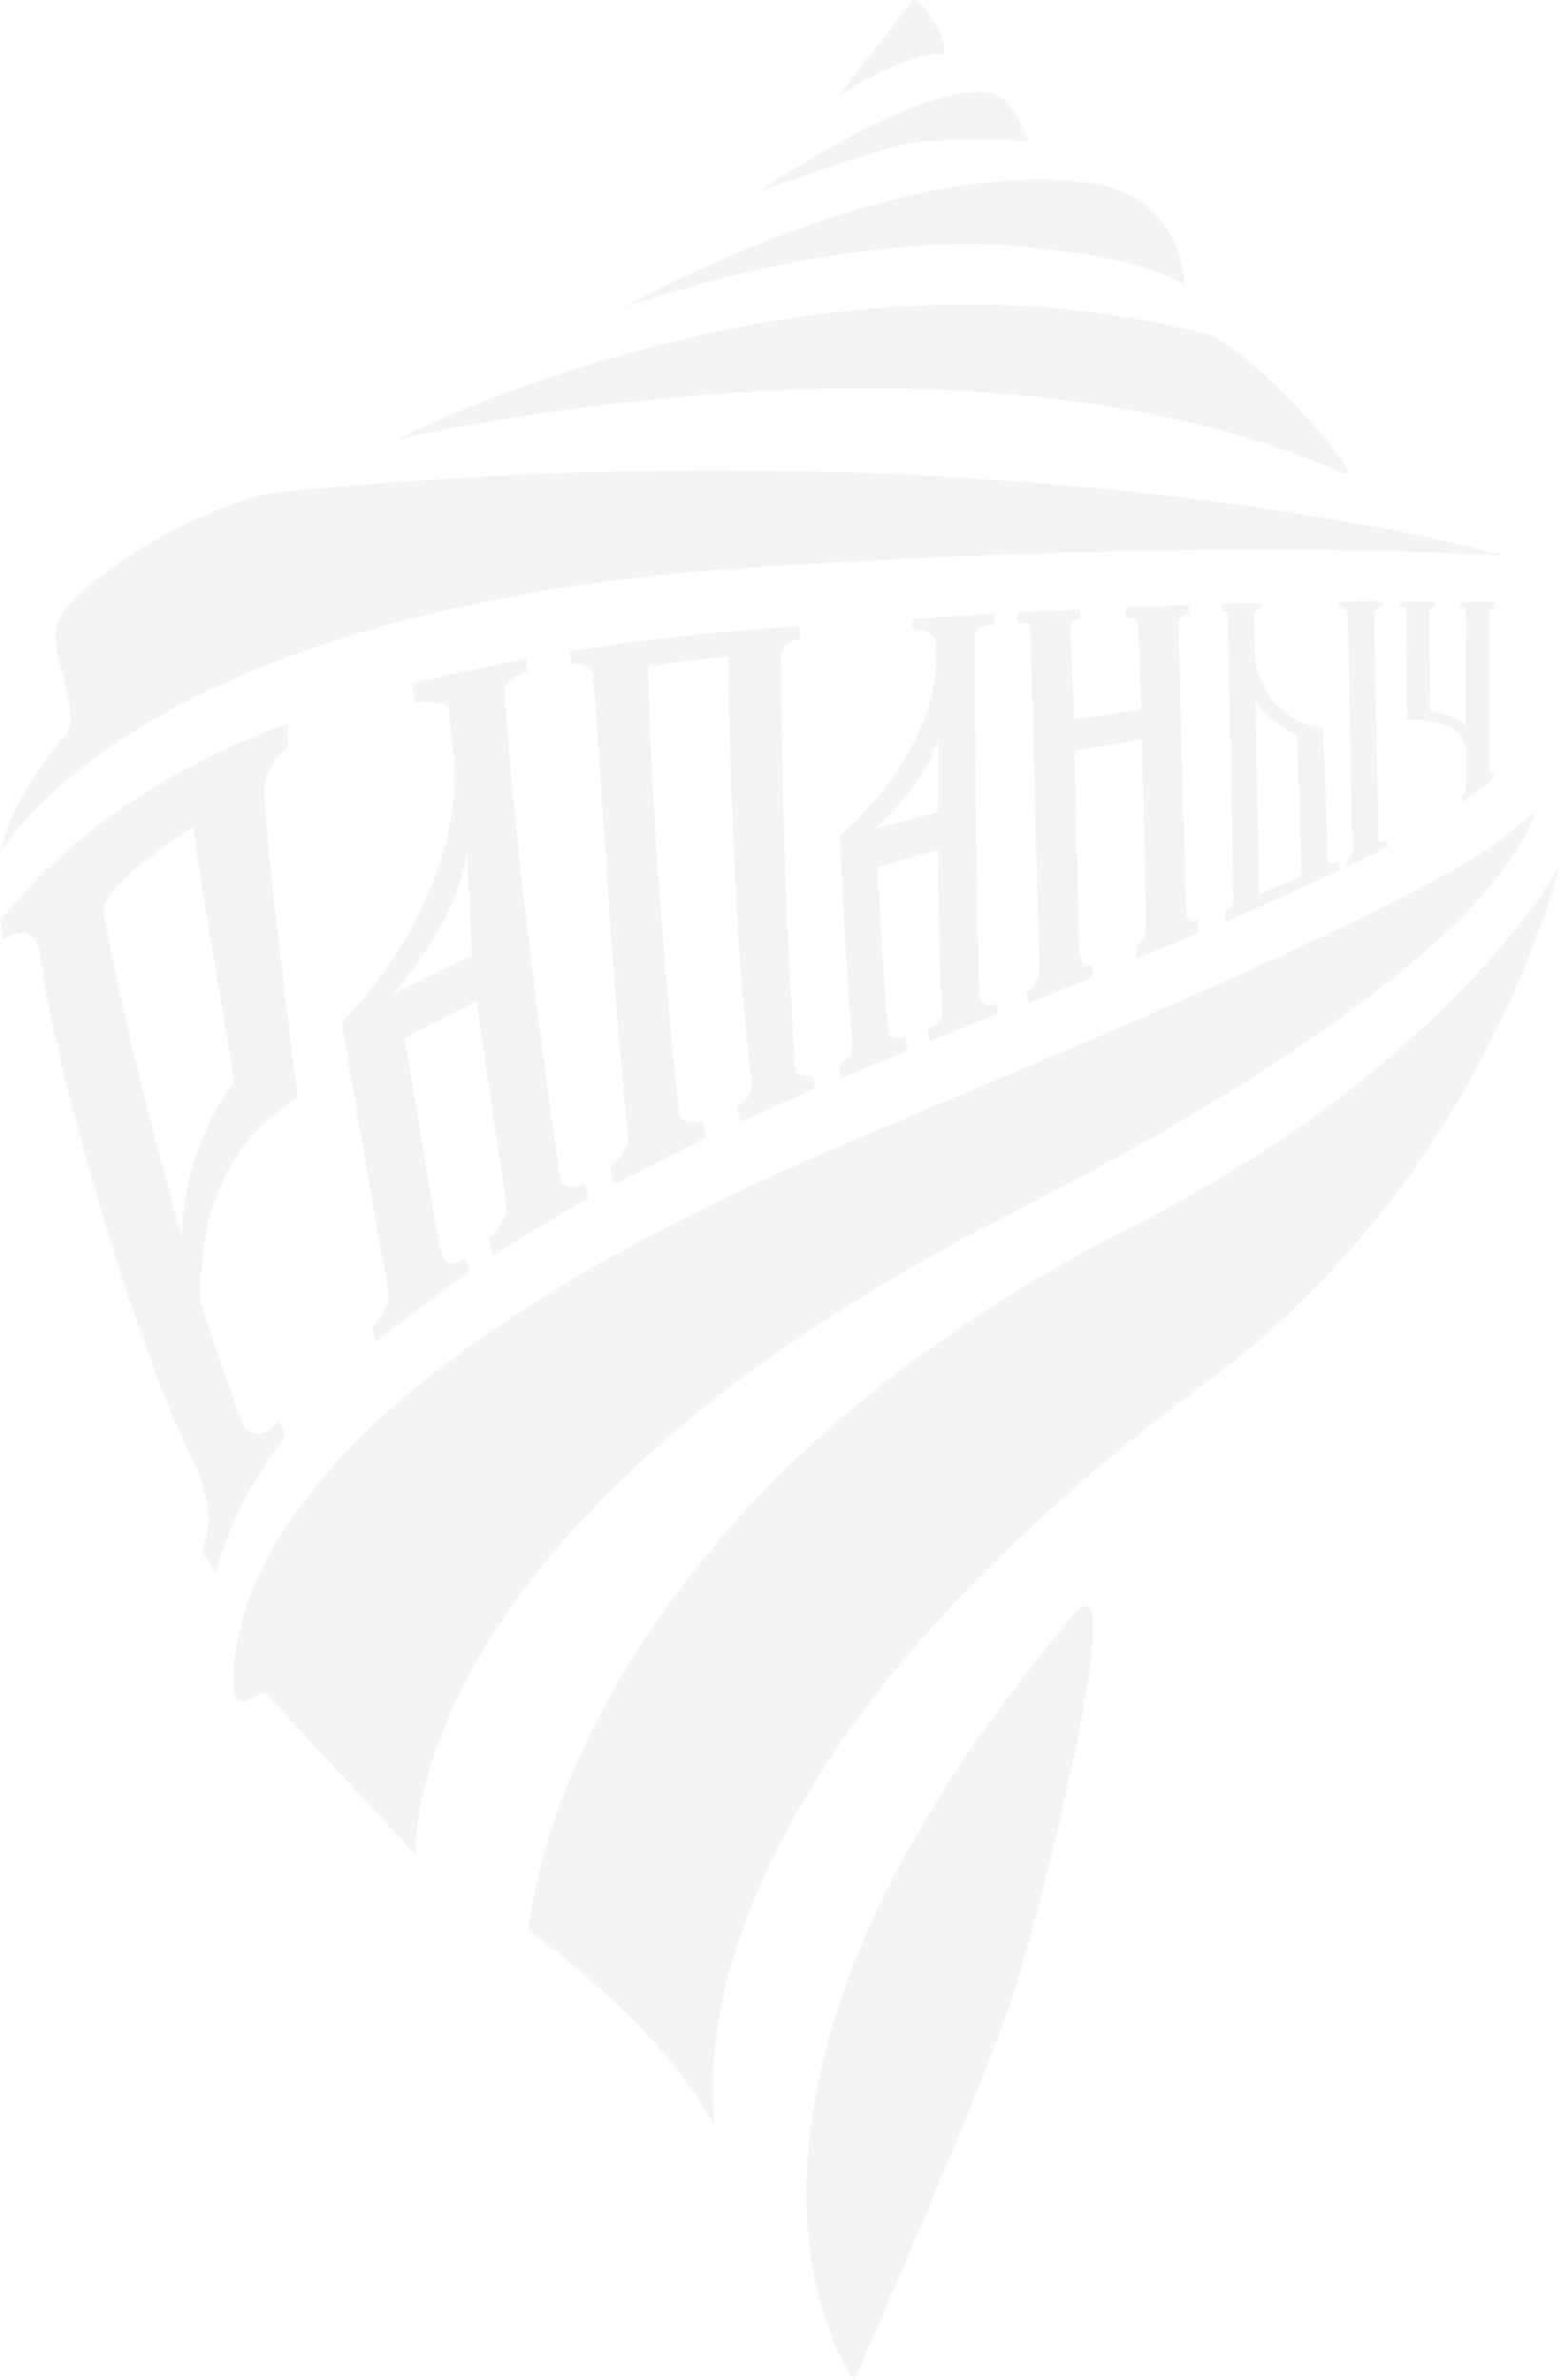 <?xml version="1.0" encoding="UTF-8"?>
<!DOCTYPE svg PUBLIC "-//W3C//DTD SVG 1.1//EN" "http://www.w3.org/Graphics/SVG/1.1/DTD/svg11.dtd">
<!-- Creator: CorelDRAW 2020 (64-Bit) -->
<svg xmlns="http://www.w3.org/2000/svg" xml:space="preserve" width="356px" height="543px" version="1.1" style="shape-rendering:geometricPrecision; text-rendering:geometricPrecision; image-rendering:optimizeQuality; fill-rule:evenodd; clip-rule:evenodd"
viewBox="0 0 144.67 220.72"
 xmlns:xlink="http://www.w3.org/1999/xlink"
 xmlns:xodm="http://www.corel.com/coreldraw/odm/2003">
 <defs>
  <style type="text/css">
   <![CDATA[
    .fil0 {fill:rgba(201, 201, 201, 0.2)}
    .fil1 {fill:rgba(201, 201, 201, 0.2);fill-rule:nonzero}
   ]]>
  </style>
 </defs>
 <rect class="fil0" x="-348.18" y="-3.72" width="340.36" height="191.45"/>
 <g id="Слой_x0020_1">
  <g id="_999705264">
   <path class="fil1" d="M105.08 113.71c-53.45,27.13 -56.08,65.3 -56.08,65.3 0,0 12.59,8.88 17.27,18.24 0.77,1.54 -8.53,-29.09 46.03,-69.39 25.42,-18.78 32.37,-47.63 32.37,-47.63 0,0 -9.79,18.36 -39.59,33.48z"/>
   <path class="fil1" d="M99.56 149.75c-38.95,46.06 -20.33,70.97 -20.33,70.97 0,0 11.46,-26.09 14.56,-35.23 2.73,-8.06 11.27,-42.24 5.77,-35.74z"/>
   <path class="fil1" d="M0 79.12c0,0 12.26,-22.72 69.29,-26.47 44.67,-2.94 70.31,-1.11 70.31,-1.11 0,0 -44.46,-12.73 -113.56,-5.91 -5.97,0.59 -18.78,7.61 -20.72,12.1 -1.04,2.4 2.43,8.45 0.73,10.43 -5.33,6.22 -6.05,10.96 -6.05,10.96z"/>
   <path class="fil1" d="M124.44 43.84c3.32,1.48 -8.75,-11.8 -12.25,-12.75 -37.3,-10.04 -75.47,9.7 -75.47,9.7 0,0 52.6,-12.54 87.72,3.05z"/>
   <path class="fil1" d="M94.79 22.86c12.38,1.11 15.1,3.66 15.1,3.66 0,0 -0.04,-8.18 -8.54,-9.51 -18.14,-2.85 -43.61,11.55 -43.61,11.55 0,0 19.79,-7.25 37.05,-5.7z"/>
   <path class="fil1" d="M95.38 13.04c0,0 -1.43,-3.69 -3.01,-4.25 -5.87,-2.07 -22.19,9.08 -22.19,9.08 0,0 10.77,-4.03 14.53,-4.65 2.63,-0.43 10.67,-0.18 10.67,-0.18z"/>
   <path class="fil1" d="M87.2 5.07c1.42,0.18 -1.16,-4.94 -2.58,-5.07l-6.85 8.89c0,0 6.46,-4.19 9.43,-3.82z"/>
   <path class="fil1" d="M45.31 114.78l0.44 1.65c0,0 5.65,-3.6 8.73,-5.24 0.07,-0.04 -0.23,-1.58 -0.23,-1.58 0,0 -2.03,1.46 -2.34,-0.69 -2.56,-17.38 -4.66,-36.48 -5.06,-44.43 -0.1,-1.9 2.09,-2.2 2.09,-2.2l-0.15 -1.24 -10.63 2.32 0.3 1.76c0,0 2.99,-0.24 3.11,0.51 0.19,1.29 0.19,1.96 0.19,1.96 2.77,14.71 -10.07,27.22 -10.07,27.22 0,0 2.88,17.44 4.34,24.94 0.25,1.33 -1.55,3.44 -1.55,3.44l0.42 1.22c3.74,-2.97 8.63,-6.56 8.63,-6.56l-0.37 -1.26c0,0 -1.8,1.53 -2.22,-0.33 -0.57,-2.55 -3.39,-19.99 -3.39,-19.99 0,0 4.15,-2.22 6.63,-3.42 0,0 2.21,15.4 2.76,18.58 0.33,1.93 -1.63,3.34 -1.63,3.34zm-8.91 -22.61l0 0c0,0 6.4,-7.03 6.88,-13.33l0.48 9.73 -7.36 3.6z"/>
   <path class="fil1" d="M68.36 102.56l0.36 1.43 6.85 -3.02 -0.22 -1.32c0,0 -1.56,0.5 -1.62,-0.55 -1.3,-21.65 -1.14,-28.94 -1.31,-38.14 -0.03,-1.44 1.78,-1.75 1.78,-1.75l-0.04 -1.11c-11.52,0.64 -21.31,2.29 -21.31,2.29l0.18 1.21c0,0 1.87,-0.21 1.97,1.06 1.6,21.28 1.54,25.63 3.23,42.51 0.17,1.65 -1.68,3 -1.68,3l0.37 1.67 8.58 -4.35 -0.36 -1.5c-0.93,0.3 -2.12,0.13 -2.21,-0.87 -2.81,-28.34 -2.81,-41.33 -2.81,-41.33 4.72,-0.81 7.4,-0.84 7.4,-0.84 0,0 0.28,25.32 2.2,39.42 0.21,1.53 -1.36,2.19 -1.36,2.19z"/>
   <path class="fil1" d="M105.34 87.73l0.08 1.18 5.74 -2.43 0 -1.24c-1.18,0.76 -1.16,-0.85 -1.16,-0.85l-0.71 -26.63c0,0 0.09,-0.75 0.95,-0.75l0 -0.89 -5.87 0.22 0.03 0.94c1.29,0.03 1.16,0.63 1.16,0.63l0.28 7.9 -6.25 0.9 -0.31 -8.69c0,0 -0.03,-0.58 0.93,-0.64l-0.01 -0.85 -5.86 0.29 0.04 0.92c1.32,-0.06 1.17,0.52 1.17,0.52l0.85 31.63c0,0 -0.14,1.49 -1.2,2.09l0.12 1.11 5.98 -2.46 0.01 -1.21c-1.1,0.56 -1.23,-1.26 -1.23,-1.26l-0.41 -18.5 6.24 -1.14 0.39 17.06c0,0 0.09,1.65 -0.96,2.15z"/>
   <path class="fil1" d="M113.6 84.57l0 0.97 10.61 -4.8c0,-0.26 0,-0.74 0,-0.74 -0.13,0.03 -1.09,0.31 -1.06,-0.51 0,0 -0.34,-9.99 -0.46,-12 0,0 -4.7,-0.16 -6.22,-5.77 -0.01,-0.05 -0.17,-3.05 -0.14,-4.7 0.02,-0.62 0.66,-0.55 0.65,-0.64 -0.01,-0.33 0.04,-0.48 0.04,-0.48l-3.76 0.1 0 0.64c0.65,0.03 0.61,0.48 0.61,0.48l0.51 25.96c0,0 0.01,0.69 -0.11,0.91 -0.12,0.2 -0.67,0.58 -0.67,0.58zm2.87 -19.83l0 0c0.11,1.32 3.84,3.69 3.83,3.46l0.42 13.04 -3.89 1.69c0,0 -0.48,-19.63 -0.36,-18.19z"/>
   <path class="fil1" d="M124.82 79.78l0.02 0.67 3.81 -1.88 0 -0.64c-0.86,0.49 -0.79,-0.24 -0.79,-0.24l-0.41 -20.67c0,0 -0.06,-0.72 0.79,-0.72l0 -0.56 -4.03 0.03 0 0.58c0.86,0.02 0.79,0.67 0.79,0.67l0.43 21.88c0,0 0.13,0.54 -0.61,0.88z"/>
   <path class="fil1" d="M138.64 56.36l0 -0.57 -3.16 0.03 0.02 0.49c0.55,0.02 0.49,0.7 0.49,0.7l-0.03 10.5c0,-0.95 -3.32,-1.64 -3.32,-1.64 -0.04,-3.14 -0.08,-8.98 -0.08,-8.98 0,0 -0.04,-0.58 0.56,-0.59l0.01 -0.51 -3.24 0 0 0.49c0.68,0.05 0.51,0.73 0.51,0.73l0.1 9.74c6.03,-0.12 5.49,3.1 5.49,3.31l0 2.92c0,0 0.06,0.5 -0.4,0.82l0.02 0.56c0,0 2.03,-1.34 2.92,-2.25l0.01 -0.53c-0.43,0.4 -0.41,-0.18 -0.41,-0.18l0 -14.49c0,0 -0.08,-0.56 0.51,-0.55z"/>
   <path class="fil1" d="M86.02 95.38l0.19 1.21 6.35 -2.57 -0.09 -0.93c0,0 -1.63,0.78 -1.67,-1.22 -0.23,-10.22 -0.46,-27.95 -0.42,-32.72 0.01,-1.26 1.88,-1.26 1.88,-1.26l-0.02 -0.97 -7.68 0.48 0.07 0.98c0,0 2.01,-0.16 2.13,1.2 0.89,9.99 -8.87,17.92 -8.87,17.92 0,0 0.65,14.26 1.15,19.26 0.16,1.48 -1.27,1.97 -1.27,1.97l0.2 1.24c2.98,-1.24 6.17,-2.54 6.17,-2.54l-0.16 -1.35c0,0 -1.47,0.77 -1.59,-0.48 -0.71,-7.21 -0.95,-15.19 -0.95,-15.19 0,0 3.5,-1.05 5.54,-1.57 0,0 0.12,12.54 0.4,14.65 0.21,1.63 -1.36,1.89 -1.36,1.89zm0.96 -20.09l0 0 -5.87 1.59c0,0 5.09,-4.46 5.87,-8.54l0 6.95z"/>
   <path class="fil1" d="M25.84 131.64c-1.68,2.57 -3.28,0.61 -3.28,0.61 0,0 -2.09,-5.59 -3.99,-11.56 0,0 0,0 0,0 -0.08,-13.06 6.31,-17.07 9.04,-18.9 0,0 -3.45,-26.57 -3.08,-29 0.13,-0.85 0.8,-2.66 2.2,-3.52l-0.05 -2.11c0,0 -13.68,4.16 -23.89,15.02 -0.67,0.71 -2.77,3.12 -2.77,3.12l0.26 1.88c0,0 2.93,-2.4 3.45,1.61 1.23,9.7 8.39,34.91 14.04,46.4 2.85,5.81 0.78,8.38 1.04,8.81 0.87,1.46 1.19,1.81 1.19,1.81 2.08,-7.57 6.48,-12.55 6.48,-12.55l-0.64 -1.62zm-7.92 -54.92l0 0c0.13,2.12 3.81,23.51 3.81,23.51 0,0 -5.07,6.55 -4.81,14.66l0.03 0.1c-0.01,0.06 -0.02,0.11 -0.03,0.17 0,0 0,-0.01 0,-0.01 0,0.01 0,0.01 0,0.01 0,0 0,0 0,0 -0.01,-0.04 -0.02,-0.08 -0.03,-0.12 -0.05,-0.16 -0.09,-0.31 -0.13,-0.47 -3.13,-11.69 -6.49,-25.11 -7.13,-29.89 -0.36,-2.74 8.29,-7.96 8.29,-7.96z"/>
   <path class="fil1" d="M16.76 114.57c0.04,0.16 0.09,0.32 0.13,0.47 0.01,0.04 0.02,0.08 0.03,0.11 -0.01,-0.09 0,-0.17 0,-0.26l-0.66 -2.29c0.15,0.63 0.32,1.29 0.5,1.97z"/>
   <path class="fil1" d="M93.86 112.48c40.08,-20.41 47.47,-33.26 48.47,-37.19l-1.34 1.09 0 0c-7.63,7.43 -50.79,24.46 -66.32,31.3 -45.78,20.17 -52.96,38.75 -53.06,48.25 -0.04,4.19 2.66,-0.08 3.22,1.33l13.73 14.77c0,0 -2.16,-30.27 55.3,-59.55z"/>
  </g>
 </g>
</svg>
